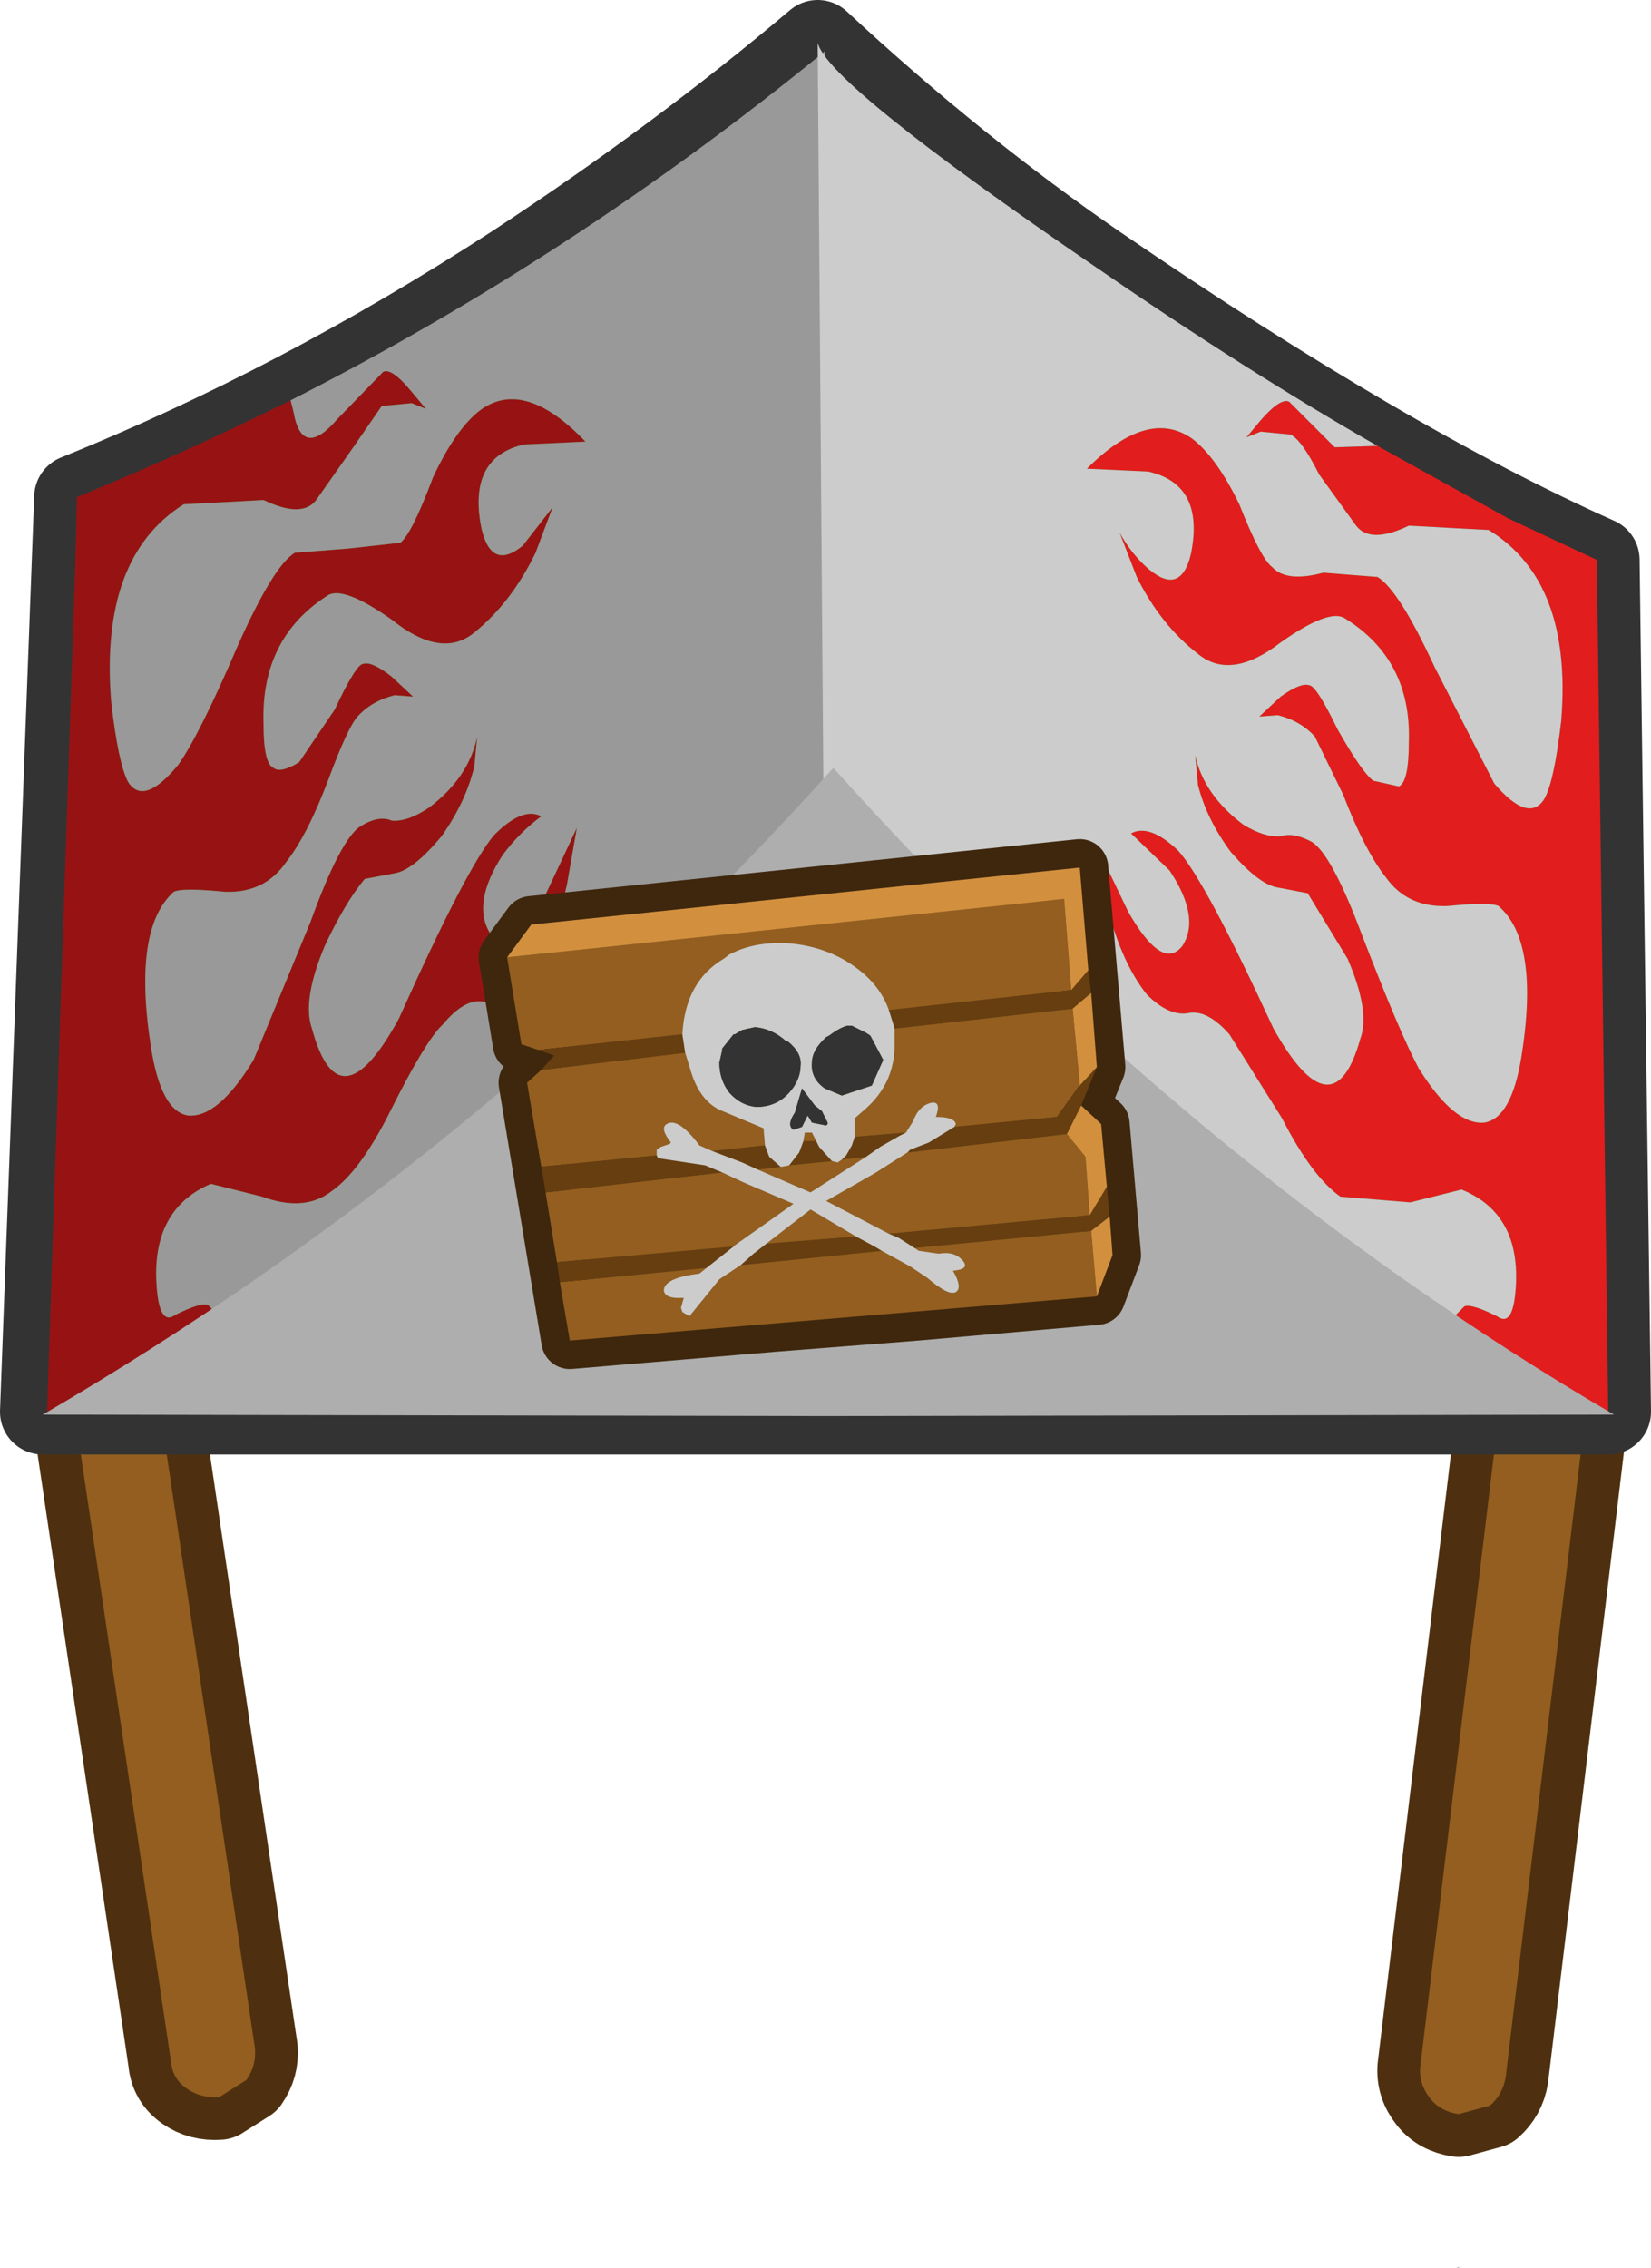 <?xml version="1.0" encoding="UTF-8" standalone="no"?>
<svg xmlns:xlink="http://www.w3.org/1999/xlink" height="79.6px" width="57.95px" xmlns="http://www.w3.org/2000/svg">
  <g transform="matrix(1.0, 0.0, 0.0, 1.0, -3.75, 18.7)">
    <path d="M8.35 26.95 Q8.85 27.3 8.95 27.95 L12.7 53.2 Q12.75 53.8 12.4 54.3 L11.45 54.9 Q10.8 54.95 10.3 54.6 9.8 54.25 9.75 53.65 L6.0 28.4 Q5.9 27.75 6.25 27.25 6.6 26.75 7.25 26.7 7.85 26.6 8.35 26.95 M59.35 27.75 Q59.7 28.2 59.65 28.85 L56.6 54.2 Q56.5 54.8 56.05 55.2 L54.95 55.5 Q54.3 55.4 53.95 54.95 53.55 54.45 53.6 53.85 L56.65 28.5 Q56.75 27.85 57.25 27.5 57.7 27.1 58.35 27.15 L59.35 27.75" fill="#935e1f" fill-rule="evenodd" stroke="none"/>
    <path d="M59.35 27.75 L58.35 27.15 Q57.7 27.1 57.25 27.5 56.75 27.85 56.65 28.5 L53.6 53.85 Q53.55 54.45 53.95 54.95 54.3 55.4 54.95 55.5 L56.05 55.2 Q56.5 54.8 56.6 54.2 L59.65 28.85 Q59.7 28.2 59.35 27.75 M8.35 26.95 Q7.85 26.6 7.25 26.7 6.6 26.75 6.25 27.25 5.9 27.75 6.0 28.4 L9.75 53.65 Q9.8 54.25 10.3 54.6 10.8 54.95 11.45 54.9 L12.4 54.3 Q12.75 53.8 12.7 53.2 L8.95 27.95 Q8.85 27.3 8.35 26.95" fill="none" stroke="#4e3010" stroke-linecap="round" stroke-linejoin="round" stroke-width="3.0"/>
    <path d="M6.0 28.4 Q5.9 27.75 6.25 27.25 6.6 26.75 7.25 26.7 7.85 26.6 8.35 26.95 8.85 27.3 8.95 27.95 L12.7 53.2 Q12.75 53.8 12.4 54.3 L11.45 54.9 Q10.8 54.95 10.3 54.6 9.8 54.25 9.75 53.65 L6.0 28.4 M56.65 28.5 Q56.75 27.85 57.25 27.5 57.7 27.1 58.35 27.15 L59.35 27.75 Q59.7 28.2 59.65 28.85 L56.6 54.2 Q56.5 54.8 56.05 55.2 L54.95 55.5 Q54.3 55.4 53.95 54.95 53.55 54.45 53.6 53.85 L56.65 28.5" fill="#935e1f" fill-rule="evenodd" stroke="none"/>
    <path d="M32.45 -17.2 Q37.3 -12.7 42.25 -9.3 52.4 -2.35 59.8 0.95 L60.2 30.85 5.25 30.85 6.45 -1.25 Q14.25 -4.4 21.8 -9.3 27.6 -13.1 32.45 -17.2" fill="#416c00" fill-rule="evenodd" stroke="none"/>
    <path d="M32.45 -17.2 Q37.3 -12.7 42.25 -9.3 52.4 -2.35 59.8 0.95 L60.2 30.85 5.25 30.85 6.45 -1.25 Q14.25 -4.4 21.8 -9.3 27.6 -13.1 32.45 -17.2 Z" fill="none" stroke="#333333" stroke-linecap="round" stroke-linejoin="round" stroke-width="3.0"/>
    <path d="M10.65 28.0 L5.4 30.9 6.4 0.85 6.45 -1.25 Q10.1 -2.75 13.65 -4.5 L13.95 -4.65 14.05 -4.25 Q14.35 -2.55 15.6 -4.0 L17.2 -5.65 Q17.5 -5.8 18.2 -4.95 L18.7 -4.35 18.2 -4.55 17.15 -4.45 16.15 -3.0 14.85 -1.15 Q14.35 -0.5 13.0 -1.15 L10.2 -1.0 Q7.25 0.85 7.65 5.9 7.9 8.1 8.25 8.75 8.8 9.6 10.0 8.15 10.75 7.1 12.1 3.95 13.35 1.15 14.1 0.7 L16.0 0.55 17.8 0.35 Q18.2 0.05 18.95 -1.95 19.75 -3.65 20.6 -4.3 22.15 -5.45 24.3 -3.2 L22.15 -3.1 Q20.15 -2.65 20.65 -0.15 21.0 1.35 22.1 0.45 L23.15 -0.9 22.55 0.7 Q21.7 2.45 20.4 3.5 19.25 4.45 17.5 3.05 15.8 1.85 15.25 2.2 12.9 3.7 13.0 6.7 13.0 8.1 13.35 8.25 13.6 8.45 14.25 8.05 L15.5 6.2 Q16.25 4.6 16.5 4.6 16.8 4.5 17.5 5.05 L18.25 5.75 17.6 5.7 Q16.8 5.9 16.3 6.45 15.95 6.85 15.3 8.6 14.55 10.6 13.8 11.55 13.05 12.65 11.65 12.6 10.15 12.45 9.85 12.6 8.4 13.9 9.05 18.05 9.4 20.3 10.35 20.45 11.4 20.55 12.65 18.5 L14.65 13.65 Q15.7 10.75 16.4 10.3 17.05 9.9 17.5 10.1 18.05 10.15 18.8 9.65 20.2 8.6 20.5 7.15 L20.4 8.2 Q20.1 9.45 19.25 10.65 18.25 11.85 17.6 11.95 L16.55 12.15 Q15.85 13.0 15.15 14.5 14.35 16.4 14.7 17.4 15.65 20.9 17.75 17.05 20.15 11.7 21.1 10.6 22.1 9.6 22.75 9.95 22.0 10.5 21.4 11.3 20.3 13.0 20.95 14.05 21.65 14.95 22.85 12.8 L24.0 10.35 23.65 12.35 Q23.15 14.55 22.2 15.8 21.4 16.6 20.7 16.45 20.05 16.35 19.3 17.25 18.7 17.8 17.45 20.3 16.4 22.4 15.4 23.1 14.45 23.85 12.95 23.3 L11.15 22.85 Q9.05 23.75 9.25 26.45 9.35 27.85 9.9 27.45 10.8 27.0 11.05 27.1 L11.4 27.45 10.65 28.0" fill="#971313" fill-rule="evenodd" stroke="none"/>
    <path d="M10.65 28.0 L11.4 27.45 11.05 27.1 Q10.8 27.0 9.9 27.45 9.35 27.85 9.25 26.45 9.05 23.75 11.15 22.85 L12.95 23.3 Q14.45 23.85 15.4 23.1 16.4 22.4 17.45 20.3 18.7 17.8 19.3 17.25 20.05 16.35 20.7 16.45 21.4 16.6 22.2 15.8 23.15 14.55 23.65 12.35 L24.0 10.35 22.85 12.8 Q21.65 14.95 20.95 14.05 20.3 13.0 21.4 11.3 22.0 10.5 22.75 9.95 22.1 9.6 21.1 10.6 20.15 11.7 17.75 17.05 15.65 20.9 14.7 17.4 14.35 16.4 15.15 14.5 15.85 13.0 16.55 12.15 L17.6 11.95 Q18.25 11.85 19.25 10.65 20.1 9.45 20.4 8.2 L20.5 7.15 Q20.2 8.6 18.8 9.65 18.05 10.15 17.5 10.1 17.05 9.9 16.4 10.3 15.7 10.75 14.65 13.65 L12.65 18.5 Q11.4 20.55 10.35 20.45 9.4 20.3 9.05 18.05 8.4 13.9 9.85 12.6 10.15 12.45 11.65 12.6 13.05 12.65 13.8 11.55 14.55 10.6 15.3 8.6 15.95 6.85 16.3 6.45 16.8 5.9 17.6 5.7 L18.25 5.75 17.5 5.05 Q16.8 4.5 16.5 4.6 16.25 4.6 15.5 6.2 L14.25 8.05 Q13.6 8.45 13.35 8.25 13.0 8.1 13.0 6.7 12.9 3.7 15.25 2.2 15.8 1.85 17.5 3.05 19.25 4.45 20.4 3.5 21.7 2.45 22.55 0.7 L23.15 -0.9 22.1 0.45 Q21.0 1.35 20.65 -0.15 20.15 -2.65 22.15 -3.1 L24.3 -3.2 Q22.15 -5.45 20.6 -4.3 19.75 -3.65 18.95 -1.95 18.2 0.05 17.8 0.35 L16.0 0.55 14.1 0.7 Q13.35 1.15 12.1 3.95 10.75 7.1 10.0 8.15 8.8 9.6 8.25 8.75 7.9 8.1 7.65 5.9 7.25 0.85 10.2 -1.0 L13.0 -1.15 Q14.35 -0.5 14.85 -1.15 L16.15 -3.0 17.15 -4.45 18.2 -4.55 18.7 -4.35 18.2 -4.95 Q17.5 -5.8 17.2 -5.65 L15.6 -4.0 Q14.35 -2.55 14.05 -4.25 L13.95 -4.65 Q23.9 -9.7 32.7 -16.9 L33.45 8.95 Q23.55 20.35 10.65 28.0" fill="#999999" fill-rule="evenodd" stroke="none"/>
    <path d="M57.8 29.65 L54.8 27.5 55.15 27.15 Q55.4 27.05 56.3 27.5 56.85 27.9 56.95 26.55 57.15 23.9 55.05 23.05 L53.25 23.5 50.8 23.3 Q49.8 22.6 48.75 20.55 L46.9 17.6 Q46.15 16.75 45.5 16.85 44.8 17.0 44.0 16.2 43.05 15.0 42.55 12.85 L42.2 10.9 43.35 13.3 Q44.55 15.4 45.25 14.5 45.9 13.5 44.8 11.85 L43.45 10.55 Q44.1 10.2 45.1 11.15 46.05 12.2 48.45 17.4 50.55 21.15 51.5 17.75 51.85 16.8 51.05 14.95 L49.65 12.65 48.6 12.45 Q47.95 12.35 46.95 11.2 46.1 10.05 45.8 8.85 L45.7 7.8 Q46.0 9.2 47.4 10.25 48.15 10.7 48.7 10.65 49.15 10.5 49.8 10.85 50.5 11.3 51.55 14.1 52.9 17.6 53.55 18.8 54.8 20.8 55.85 20.7 56.8 20.55 57.15 18.4 57.8 14.35 56.35 13.1 56.05 12.95 54.55 13.1 53.15 13.15 52.4 12.1 51.65 11.15 50.9 9.2 L49.9 7.15 Q49.4 6.6 48.6 6.4 L47.95 6.45 48.7 5.75 Q49.4 5.25 49.7 5.35 49.95 5.35 50.7 6.9 51.55 8.4 51.95 8.7 L52.85 8.9 Q53.2 8.75 53.2 7.35 53.3 4.45 50.95 3.0 50.4 2.65 48.7 3.85 46.95 5.2 45.8 4.25 44.5 3.25 43.65 1.55 L43.05 0.0 Q43.5 0.8 44.1 1.3 45.2 2.2 45.55 0.75 46.05 -1.7 44.05 -2.15 L41.9 -2.25 Q44.05 -4.4 45.6 -3.3 46.45 -2.65 47.25 -1.0 48.0 0.9 48.4 1.2 48.9 1.75 50.2 1.4 L52.1 1.55 Q52.85 2.0 54.1 4.7 L56.2 8.8 Q57.4 10.2 57.95 9.35 58.3 8.75 58.55 6.6 58.95 1.7 56.0 -0.1 L53.2 -0.25 Q51.85 0.4 51.35 -0.25 L50.05 -2.05 Q49.45 -3.25 49.05 -3.45 L48.0 -3.55 47.5 -3.35 48.0 -3.95 Q48.7 -4.75 49.0 -4.6 L50.6 -3.0 52.1 -3.05 56.7 -0.5 59.8 0.95 60.2 30.95 57.8 29.65" fill="#e21d1d" fill-rule="evenodd" stroke="none"/>
    <path d="M52.1 -3.05 L50.6 -3.0 49.0 -4.6 Q48.7 -4.75 48.0 -3.95 L47.5 -3.35 48.0 -3.55 49.05 -3.45 Q49.45 -3.25 50.05 -2.05 L51.35 -0.25 Q51.85 0.4 53.2 -0.25 L56.0 -0.1 Q58.95 1.7 58.55 6.6 58.3 8.75 57.95 9.35 57.4 10.2 56.2 8.8 L54.1 4.7 Q52.85 2.0 52.1 1.55 L50.2 1.4 Q48.9 1.75 48.4 1.2 48.0 0.9 47.25 -1.0 46.45 -2.65 45.6 -3.3 44.05 -4.4 41.9 -2.25 L44.05 -2.15 Q46.05 -1.7 45.55 0.75 45.2 2.2 44.1 1.3 43.5 0.8 43.05 0.0 L43.65 1.55 Q44.5 3.25 45.8 4.25 46.95 5.2 48.7 3.85 50.4 2.65 50.95 3.0 53.3 4.45 53.2 7.35 53.2 8.75 52.85 8.9 L51.95 8.7 Q51.55 8.4 50.7 6.9 49.95 5.35 49.7 5.35 49.4 5.25 48.7 5.75 L47.95 6.45 48.6 6.4 Q49.4 6.6 49.9 7.15 L50.9 9.2 Q51.65 11.15 52.4 12.1 53.15 13.15 54.55 13.1 56.05 12.95 56.35 13.1 57.8 14.35 57.15 18.4 56.8 20.55 55.85 20.7 54.8 20.8 53.55 18.8 52.9 17.6 51.55 14.1 50.5 11.3 49.8 10.85 49.15 10.5 48.7 10.65 48.15 10.7 47.4 10.25 46.0 9.2 45.7 7.8 L45.8 8.85 Q46.1 10.05 46.95 11.2 47.95 12.35 48.6 12.45 L49.65 12.65 51.05 14.95 Q51.85 16.8 51.5 17.75 50.55 21.15 48.45 17.4 46.05 12.2 45.1 11.15 44.1 10.2 43.45 10.55 L44.8 11.85 Q45.9 13.5 45.25 14.5 44.55 15.4 43.35 13.3 L42.2 10.9 42.55 12.85 Q43.05 15.0 44.0 16.2 44.8 17.0 45.5 16.85 46.15 16.75 46.9 17.6 L48.75 20.55 Q49.8 22.6 50.8 23.3 L53.25 23.5 55.05 23.05 Q57.15 23.9 56.95 26.55 56.85 27.9 56.3 27.5 55.4 27.05 55.15 27.15 L54.8 27.5 57.8 29.65 Q43.6 21.75 32.65 8.8 L32.45 -17.2 Q32.8 -15.75 42.25 -9.3 47.55 -5.65 52.1 -3.05" fill="#cccccc" fill-rule="evenodd" stroke="none"/>
    <path d="M5.25 30.95 Q20.7 21.95 33.0 8.25 45.55 22.25 60.4 30.95 L32.75 31.0 5.25 30.95" fill="#aeaeae" fill-rule="evenodd" stroke="none"/>
    <path d="M30.85 27.75 L23.75 28.35 22.25 19.3 23.2 18.35 22.05 17.95 21.55 14.9 22.4 13.75 41.65 11.75 42.25 18.75 41.7 20.1 42.4 20.75 42.8 25.35 42.25 26.8 35.95 27.35 35.95 27.0 30.85 27.0 30.85 27.75" fill="#6e4617" fill-rule="evenodd" stroke="none"/>
    <path d="M30.85 27.75 L23.75 28.35 22.25 19.3 23.2 18.35 22.05 17.95 21.55 14.9 22.4 13.75 41.65 11.75 42.25 18.75 41.7 20.1 42.4 20.75 42.8 25.35 42.25 26.8 35.95 27.35 30.85 27.75 Z" fill="none" stroke="#3e270d" stroke-linecap="round" stroke-linejoin="round" stroke-width="2.0"/>
    <path d="M34.95 16.75 Q34.65 15.9 33.85 15.3 32.8 14.5 31.35 14.4 30.2 14.35 29.35 14.8 L29.15 14.95 Q27.8 15.75 27.7 17.6 L22.65 18.15 22.05 17.95 21.55 14.9 41.1 12.85 41.35 16.05 34.95 16.75 M27.8 18.25 L28.0 18.9 Q28.3 19.9 29.0 20.25 L30.55 20.9 30.6 21.5 28.75 21.7 28.3 21.5 Q27.55 20.5 27.15 20.75 26.9 20.9 27.3 21.4 L27.25 21.45 26.95 21.55 26.8 21.65 26.8 21.85 22.75 22.25 22.25 19.3 22.75 18.85 27.8 18.25 M31.15 22.25 L31.2 22.25 31.45 22.2 32.95 22.05 33.15 22.1 33.3 22.0 34.15 21.9 32.2 23.15 30.35 22.35 31.15 22.25 M31.95 21.35 L32.0 21.05 32.25 21.05 32.4 21.35 31.95 21.35 M33.75 21.2 L33.75 21.05 33.75 20.55 34.15 20.2 Q35.1 19.35 35.15 18.1 L35.15 17.4 41.4 16.7 41.65 19.35 41.6 19.45 40.85 20.5 37.25 20.85 37.3 20.75 Q37.25 20.5 36.6 20.5 36.8 19.95 36.45 20.0 36.0 20.1 35.8 20.65 L35.55 21.05 33.75 21.2 M42.25 26.8 L23.75 28.35 23.4 26.3 28.55 25.8 28.3 26.0 Q27.05 26.15 27.05 26.6 27.1 26.9 27.75 26.85 L27.65 27.2 27.7 27.35 27.95 27.5 29.0 26.2 Q29.3 26.0 29.75 25.7 L34.7 25.2 35.7 25.75 36.3 26.15 Q37.05 26.8 37.3 26.65 37.55 26.5 37.2 25.9 37.8 25.85 37.55 25.55 37.25 25.2 36.7 25.3 L36.0 25.2 35.85 25.1 42.05 24.5 42.25 26.8 M23.3 25.6 L22.9 23.15 29.1 22.45 29.85 22.8 31.6 23.55 29.55 25.0 29.5 25.05 23.3 25.6 M41.2 21.1 L41.85 21.9 42.0 23.95 34.95 24.6 32.75 23.45 34.5 22.45 35.6 21.75 41.2 21.1 M33.8 24.7 L30.65 24.95 32.2 23.75 33.8 24.7" fill="#935e1f" fill-rule="evenodd" stroke="none"/>
    <path d="M35.15 17.4 L34.95 16.75 41.35 16.05 41.95 15.35 42.05 16.15 41.4 16.7 35.15 17.4 M27.7 17.6 L27.8 18.25 22.75 18.85 23.2 18.35 22.65 18.15 27.7 17.6 M30.6 21.5 L30.75 21.9 31.15 22.25 30.35 22.35 29.8 22.1 28.75 21.7 30.6 21.5 M31.45 22.2 L31.8 21.75 31.95 21.35 32.4 21.35 32.5 21.55 32.95 22.05 31.45 22.2 M33.3 22.0 L33.45 21.85 33.65 21.5 33.75 21.2 35.55 21.05 35.35 21.15 34.65 21.55 34.15 21.9 33.3 22.0 M37.25 20.85 L40.85 20.5 41.6 19.45 42.25 18.75 41.7 20.1 41.2 21.1 35.6 21.75 35.7 21.65 36.35 21.4 37.25 20.85 M42.6 22.95 L42.7 24.0 42.05 24.5 35.85 25.1 35.3 24.75 34.95 24.6 42.0 23.95 42.6 22.95 M23.4 26.3 L23.3 25.6 29.5 25.05 28.55 25.8 23.4 26.3 M22.9 23.15 L22.75 22.25 26.8 21.85 26.85 21.95 28.5 22.2 29.1 22.45 22.9 23.15 M34.7 25.2 L29.75 25.7 30.2 25.3 30.65 24.95 33.8 24.7 34.45 25.05 34.7 25.2" fill="#663e10" fill-rule="evenodd" stroke="none"/>
    <path d="M41.4 16.7 L42.05 16.15 42.25 18.75 41.6 19.45 41.65 19.35 41.4 16.7 M41.95 15.35 L41.35 16.05 41.1 12.85 21.55 14.9 22.4 13.75 41.65 11.75 41.95 15.35 M41.7 20.1 L42.4 20.75 42.6 22.95 42.0 23.95 41.85 21.9 41.2 21.1 41.7 20.1 M42.7 24.0 L42.8 25.35 42.25 26.8 42.05 24.5 42.7 24.0" fill="#d2903f" fill-rule="evenodd" stroke="none"/>
    <path d="M34.95 16.75 L35.15 17.4 35.15 18.1 Q35.1 19.35 34.15 20.2 L33.75 20.55 33.75 21.05 33.75 21.2 33.65 21.5 33.45 21.85 33.3 22.0 33.15 22.1 32.95 22.05 32.5 21.55 32.4 21.35 32.25 21.05 32.0 21.05 31.95 21.35 31.8 21.75 31.45 22.2 31.2 22.25 31.15 22.25 30.75 21.9 30.6 21.5 30.55 20.9 29.0 20.25 Q28.3 19.9 28.0 18.9 L27.8 18.25 27.7 17.6 Q27.8 15.75 29.15 14.95 L29.35 14.8 Q30.2 14.35 31.35 14.4 32.8 14.5 33.85 15.3 34.65 15.9 34.95 16.75 M34.15 17.55 L33.65 17.3 33.5 17.3 Q33.25 17.35 32.85 17.65 L32.75 17.7 Q32.25 18.15 32.25 18.6 32.2 19.15 32.7 19.5 L33.3 19.75 34.35 19.4 34.75 18.5 34.3 17.65 34.15 17.55 M35.55 21.05 L35.8 20.65 Q36.0 20.1 36.45 20.0 36.8 19.95 36.6 20.5 37.25 20.5 37.3 20.75 L37.25 20.85 36.35 21.4 35.7 21.65 35.6 21.75 34.5 22.45 32.75 23.45 34.95 24.6 35.3 24.75 35.85 25.1 36.0 25.2 36.7 25.3 Q37.25 25.2 37.55 25.55 37.8 25.85 37.2 25.9 37.55 26.5 37.3 26.65 37.05 26.8 36.3 26.15 L35.7 25.75 34.7 25.2 34.45 25.05 33.8 24.7 32.2 23.75 30.65 24.95 30.2 25.3 29.75 25.7 Q29.3 26.0 29.0 26.2 L27.95 27.5 27.7 27.35 27.65 27.2 27.75 26.85 Q27.1 26.9 27.05 26.6 27.05 26.15 28.3 26.0 L28.55 25.8 29.5 25.05 29.55 25.0 31.6 23.55 29.85 22.8 29.1 22.45 28.5 22.2 26.85 21.95 26.8 21.85 26.8 21.65 26.95 21.55 27.25 21.45 27.3 21.4 Q26.9 20.9 27.15 20.75 27.55 20.5 28.3 21.5 L28.75 21.7 29.8 22.1 30.35 22.35 32.2 23.15 34.15 21.9 34.65 21.55 35.35 21.15 35.55 21.05 M29.8 17.45 L29.55 17.6 29.5 17.6 29.1 18.1 29.1 18.15 29.0 18.6 Q29.0 19.2 29.35 19.65 29.75 20.1 30.3 20.15 31.0 20.15 31.45 19.65 31.85 19.2 31.85 18.7 31.9 18.25 31.4 17.85 L31.35 17.85 Q30.85 17.4 30.25 17.35 L29.8 17.45 M32.25 20.7 L32.75 20.8 32.8 20.75 32.8 20.7 32.6 20.3 32.35 20.1 31.9 19.5 31.65 20.35 Q31.35 20.8 31.6 20.95 L31.9 20.85 32.1 20.45 32.25 20.7" fill="#cccccc" fill-rule="evenodd" stroke="none"/>
    <path d="M34.15 17.55 L34.3 17.65 34.75 18.5 34.35 19.4 33.3 19.75 32.7 19.5 Q32.2 19.15 32.25 18.6 32.25 18.15 32.75 17.7 L32.85 17.65 Q33.25 17.35 33.5 17.3 L33.65 17.3 34.15 17.55 M32.25 20.7 L32.1 20.45 31.9 20.85 31.6 20.95 Q31.35 20.8 31.65 20.35 L31.9 19.5 32.35 20.1 32.6 20.3 32.8 20.7 32.8 20.75 32.75 20.8 32.25 20.7 M29.8 17.45 L30.25 17.35 Q30.85 17.4 31.35 17.85 L31.4 17.85 Q31.9 18.25 31.85 18.7 31.85 19.2 31.45 19.65 31.0 20.15 30.3 20.15 29.75 20.1 29.35 19.65 29.0 19.2 29.0 18.6 L29.1 18.15 29.1 18.1 29.5 17.6 29.55 17.6 29.8 17.45" fill="#333333" fill-rule="evenodd" stroke="none"/>
    <path d="M55.0 60.85 L54.95 60.9 54.85 60.9 55.05 60.85 55.0 60.85" fill="#999999" fill-rule="evenodd" stroke="none"/>
  </g>
</svg>
